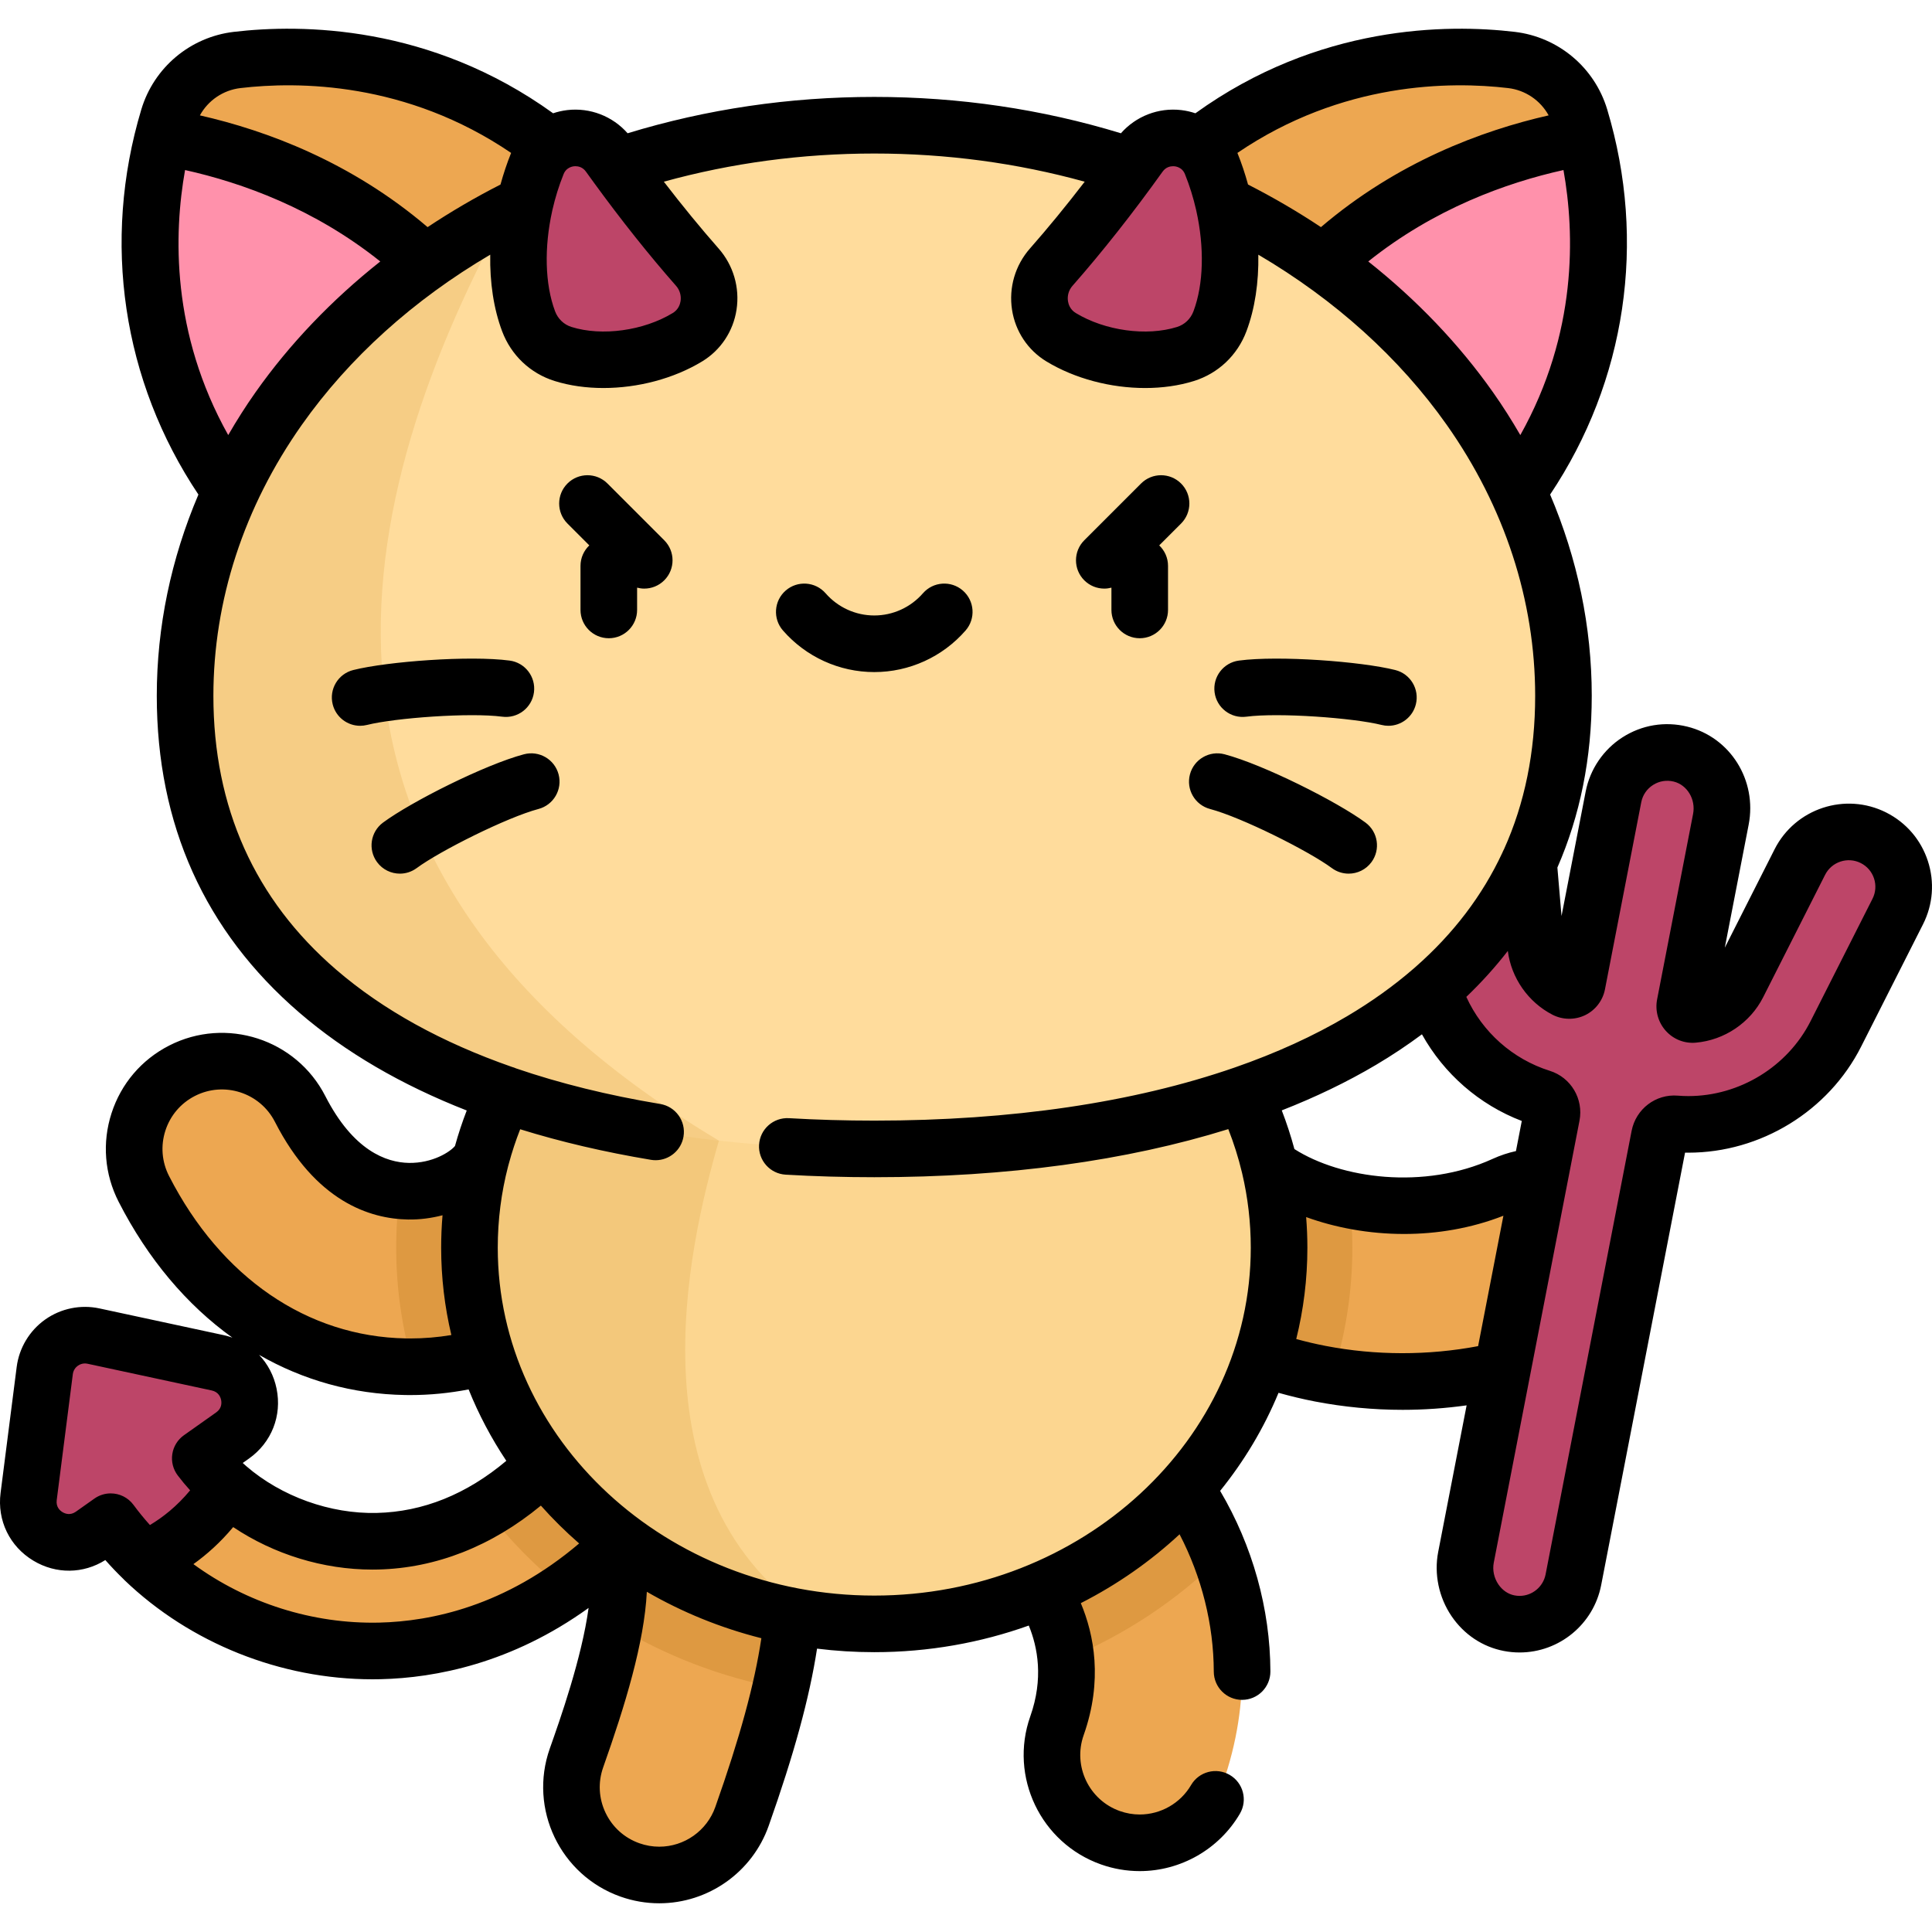 <?xml version="1.0" encoding="iso-8859-1"?>
<!-- Generator: Adobe Illustrator 19.0.0, SVG Export Plug-In . SVG Version: 6.00 Build 0)  -->
<svg version="1.1" id="Capa_1" xmlns="http://www.w3.org/2000/svg" xmlns:xlink="http://www.w3.org/1999/xlink" x="0px" y="0px"
	 viewBox="0 0 511.999 511.999" style="enable-background:new 0 0 511.999 511.999;" xml:space="preserve">
<path style="fill:#EDA751;" d="M98.715,437.529c-31.172,0-61.13-17.164-75.015-43.166c-3.782-7.082-1.106-15.889,5.976-19.671
	c7.081-3.781,15.889-1.107,19.671,5.976c8.993,16.841,29.839,28.263,50.673,27.772c27.201-0.639,51.295-20.175,67.844-55.009
	c3.445-7.253,12.117-10.338,19.368-6.893c7.252,3.445,10.338,12.117,6.893,19.368c-29.013,61.071-70.986,71.073-93.422,71.6
	C100.041,437.521,99.376,437.529,98.715,437.529z"/>
<path style="fill:#BD4568;" d="M57.681,361.154l-32.905-7.08c-6.15-1.323-12.116,2.898-12.913,9.138l-4.27,33.386
	c-1.186,9.276,9.225,15.532,16.859,10.13l4.895-3.464c2.644,3.585,5.601,6.954,8.842,10.065c5.963-2.537,14.896-7.913,22.059-19.219
	c-2.677-2.325-5.085-4.886-7.167-7.64l8.548-6.049C69.26,375.021,66.824,363.121,57.681,361.154z"/>
<g>
	<path style="fill:#EDA751;" d="M174.705,496.891c-2.574,0-5.189-0.43-7.752-1.336c-12.111-4.282-18.459-17.571-14.177-29.681
		c7.899-22.344,15.131-46.871,8.878-59.377c-5.744-11.49-1.087-25.461,10.402-31.205c11.491-5.744,25.461-1.088,31.205,10.402
		c13.224,26.449,6.915,57.379-6.628,95.684C193.259,490.925,184.285,496.891,174.705,496.891z"/>
	<path style="fill:#EDA751;" d="M108.725,362.204c-0.422,0-0.843-0.004-1.266-0.011c-29.001-0.495-54.274-17.673-69.341-47.129
		c-5.849-11.437-1.32-25.45,10.116-31.299c11.439-5.85,25.451-1.319,31.299,10.116c7.194,14.065,17.124,21.603,28.718,21.801
		c8.892,0.137,16.7-4.312,19.145-8.714c6.236-11.23,20.397-15.278,31.625-9.043c11.23,6.236,15.279,20.396,9.043,31.625
		C156.998,349.481,133.804,362.204,108.725,362.204z"/>
	<path style="fill:#EDA751;" d="M302.04,488.363c-2.574,0-5.189-0.43-7.753-1.336c-12.111-4.282-18.458-17.571-14.177-29.681
		c8.277-23.412-6.206-40.104-9.4-42.421c-10.399-7.542-12.714-22.086-5.172-32.484c7.543-10.399,22.086-12.715,32.484-5.172
		c18.383,13.333,41.682,51.073,25.946,95.583C320.594,482.397,311.62,488.363,302.04,488.363z"/>
	<path style="fill:#EDA751;" d="M371.714,366.123c-7.279,0-14.588-0.686-21.799-2.074c-23.266-4.477-42.944-15.61-55.411-31.347
		c-7.977-10.069-6.281-24.698,3.789-32.674c10.069-7.977,24.697-6.28,32.674,3.789c11.265,14.22,42.617,21.569,67.714,10.118
		c11.686-5.333,25.483-0.181,30.815,11.507c5.332,11.687,0.181,25.484-11.507,30.815
		C403.694,362.778,387.784,366.123,371.714,366.123z"/>
</g>
<path style="fill:#BD4568;" d="M496.514,222.034c-7.164-3.622-15.909-0.756-19.534,6.409l-16.412,32.437
	c-2.319,4.584-6.865,7.536-11.82,7.967c-1.395,0.121-2.507-1.164-2.24-2.539l9.539-49.179c1.489-7.678-3.123-15.432-10.72-17.29
	c-8.119-1.986-16.169,3.232-17.744,11.349l-9.618,49.585c-0.274,1.413-1.83,2.133-3.109,1.473c-4.39-2.266-7.467-6.679-7.902-11.766
	l-3.06-35.811c-0.666-7.799-7.234-13.998-15.055-13.699c-8.351,0.319-14.652,7.534-13.948,15.766l3.095,36.22
	c1.514,17.73,13.78,32.724,30.481,37.978c1.963,0.618,3.14,2.622,2.748,4.643l-22.717,117.121
	c-1.527,7.876,3.585,15.964,11.465,17.468c0.92,0.176,1.836,0.26,2.741,0.26c6.821,0,12.908-4.826,14.255-11.772l22.797-117.535
	c0.389-2.008,2.211-3.453,4.25-3.286c1.144,0.094,2.287,0.141,3.425,0.141c16.231,0,31.568-9.122,39.08-23.969l16.412-32.437
	C506.548,234.404,503.678,225.658,496.514,222.034z"/>
<g>
	<path style="opacity:0.2;fill:#A35F00;enable-background:new    ;" d="M357.681,318.122c-11.543-2.386-21.381-7.574-26.715-14.306
		c-7.977-10.069-22.605-11.766-32.673-3.789c-10.069,7.977-11.766,22.606-3.789,32.674c12.467,15.738,32.144,26.871,55.411,31.347
		c1.068,0.206,2.14,0.391,3.212,0.566c3.413-10.767,5.255-22.163,5.255-33.958C358.382,326.424,358.142,322.243,357.681,318.122z"/>
	<path style="opacity:0.2;fill:#A35F00;enable-background:new    ;" d="M159.023,297.925c-11.229-6.235-25.39-2.187-31.625,9.043
		c-2.445,4.402-10.253,8.851-19.145,8.714c-0.754-0.013-1.5-0.06-2.24-0.135c-0.67,4.95-1.015,9.993-1.015,15.111
		c0,10.914,1.578,21.486,4.516,31.534c24.776-0.264,47.601-12.92,58.552-32.64C174.301,318.321,170.253,304.161,159.023,297.925z"/>
	<path style="opacity:0.2;fill:#A35F00;enable-background:new    ;" d="M187.232,346.537c-7.252-3.446-15.924-0.36-19.368,6.893
		c-10.403,21.897-23.788,37.743-39.05,46.656c6.022,7.863,13.038,15.009,20.872,21.278c15.458-10.569,31.281-27.762,44.439-55.458
		C197.57,358.654,194.484,349.983,187.232,346.537z"/>
	<path style="opacity:0.2;fill:#A35F00;enable-background:new    ;" d="M172.056,375.292c-11.49,5.745-16.146,19.716-10.402,31.205
		c2.937,5.874,2.898,14.401,1.213,24.108c13.184,8.05,28.051,13.859,43.987,16.849c5.357-23.325,5.488-43.599-3.593-61.76
		C197.517,374.204,183.547,369.548,172.056,375.292z"/>
	<path style="opacity:0.2;fill:#A35F00;enable-background:new    ;" d="M323.512,412.633c-6.188-16.305-16.433-28.799-25.489-35.366
		c-10.399-7.543-24.942-5.227-32.484,5.172c-7.542,10.399-5.227,24.943,5.172,32.484c2.318,1.681,10.573,10.937,11.769,24.832
		C298.033,433.332,311.964,424.058,323.512,412.633z"/>
</g>
<ellipse style="fill:#FCD690;" cx="231.685" cy="330.655" rx="107.278" ry="99.688"/>
<path style="opacity:0.15;fill:#C17A00;enable-background:new    ;" d="M216.024,429.282
	c-49.023-32.185-33.83-98.152-25.509-127.001v-63.698c-38.813,15.004-66.105,50.575-66.105,92.074
	C124.411,380.767,164.202,422.235,216.024,429.282z"/>
<path style="fill:#EDA751;" d="M166.404,157.803c20.992-17.615,35.007-47.184,5.399-90.895
	C141.959,22.849,97.527,11.806,62.838,15.892c-8.552,1.008-15.728,7.029-18.205,15.276c-10.048,33.451-6.888,79.127,31.317,116.167
	C113.857,184.085,145.412,175.416,166.404,157.803z"/>
<path style="fill:#FF91AB;" d="M43.238,36.287c-8.238,32.89-3.58,75.861,32.713,111.048c32.855,31.853,60.934,29.577,81.504,16.938
	C143.308,68.235,81.509,42.769,43.238,36.287z"/>
<path style="fill:#EDA751;" d="M296.975,157.803c-20.992-17.615-35.007-47.184-5.399-90.895
	c29.843-44.057,74.276-55.101,108.963-51.014c8.552,1.008,15.728,7.029,18.205,15.276c10.048,33.451,6.888,79.127-31.317,116.167
	C349.521,184.085,317.968,175.416,296.975,157.803z"/>
<path style="fill:#FF91AB;" d="M420.142,36.287c8.238,32.89,3.58,75.861-32.713,111.048c-32.855,31.853-60.934,29.577-81.504,16.938
	C320.072,68.235,381.871,42.769,420.142,36.287z"/>
<path style="fill:#FFDC9C;" d="M414.33,184.388c0,83.509-81.771,120.084-182.641,120.084S49.05,267.897,49.05,184.388
	S130.82,33.183,231.689,33.183S414.33,100.88,414.33,184.388z"/>
<path style="opacity:0.15;fill:#C17A00;enable-background:new    ;" d="M134.169,56.528c-51.151,26.796-85.121,74.041-85.121,127.86
	c0,71.787,60.427,108.891,141.467,117.893C74.185,232.793,89.357,139.326,134.169,56.528z"/>
<g>
	<path style="fill:#BD4568;" d="M142.412,43.321c-6.038,14.944-6.38,31.052-2.327,41.825c1.56,4.147,4.895,7.334,9.123,8.659
		c10.127,3.174,23.502,1.315,32.987-4.449c6.477-3.935,7.605-12.875,2.597-18.564c-7.204-8.182-15.374-18.421-23.41-29.667
		C156.394,34.143,145.627,35.364,142.412,43.321z"/>
	<path style="fill:#BD4568;" d="M320.968,43.321c6.038,14.944,6.38,31.052,2.327,41.825c-1.56,4.147-4.895,7.334-9.123,8.659
		c-10.127,3.174-23.502,1.315-32.987-4.449c-6.477-3.935-7.605-12.875-2.597-18.564c7.204-8.182,15.374-18.421,23.41-29.667
		C306.985,34.143,317.753,35.364,320.968,43.321z"/>
</g>
<path d="M160.988,128.135c-2.929-2.929-7.678-2.929-10.606,0c-2.929,2.929-2.929,7.678,0,10.606l5.792,5.792
	c-1.435,1.366-2.334,3.29-2.334,5.428v11.678c0,4.142,3.358,7.5,7.5,7.5c4.142,0,7.5-3.358,7.5-7.5v-5.904
	c0.62,0.161,1.256,0.25,1.893,0.25c1.919,0,3.839-0.732,5.303-2.197c2.929-2.929,2.929-7.678,0-10.607L160.988,128.135z
	 M133.084,189.93c4.112,0.543,7.876-2.347,8.419-6.453c0.542-4.106-2.346-7.876-6.453-8.418c-10.584-1.4-32.31,0.225-41.426,2.504
	c-4.019,1.004-6.462,5.077-5.457,9.095c0.852,3.408,3.91,5.683,7.27,5.683c0.602,0,1.214-0.073,1.825-0.226
	C104.742,190.245,124.53,188.797,133.084,189.93z M330.296,189.93c8.553-1.131,28.342,0.315,35.823,2.185
	c0.61,0.153,1.222,0.226,1.825,0.226c3.36,0,6.418-2.275,7.27-5.683c1.005-4.018-1.438-8.09-5.457-9.095
	c-9.117-2.279-30.841-3.901-41.426-2.504c-4.107,0.543-6.995,4.312-6.453,8.418C322.421,187.584,326.187,190.471,330.296,189.93z
	 M510.891,228.136c-1.835-5.593-5.738-10.137-10.992-12.795c-10.842-5.482-24.125-1.124-29.61,9.716l-13.199,26.087l6.32-32.586
	c2.286-11.787-4.874-23.209-16.301-26.003c-5.925-1.448-12.01-0.438-17.137,2.846c-5.055,3.237-8.609,8.471-9.752,14.36
	l-6.399,32.991l-1.098-12.842c6.019-13.782,9.107-29.025,9.107-45.522c0-18.267-3.779-36.305-11.033-53.325
	c20.119-30.073,25.656-67.015,15.131-102.052c-3.344-11.134-12.965-19.207-24.511-20.567c-17.864-2.104-52.03-1.924-84.624,21.577
	c-1.194-0.404-2.439-0.691-3.72-0.843c-6.067-0.719-12.04,1.615-16.018,6.14c-20.913-6.39-42.873-9.634-65.367-9.634
	c-22.493,0-44.452,3.244-65.366,9.634c-3.977-4.525-9.949-6.858-16.018-6.14c-1.281,0.152-2.526,0.439-3.72,0.842
	C113.992,6.521,79.825,6.338,61.96,8.444c-11.544,1.36-21.165,9.433-24.51,20.566c-10.525,35.037-4.988,71.98,15.132,102.052
	c-7.254,17.02-11.033,35.058-11.033,53.325c0,34.134,12.71,62.386,37.778,83.971c12.193,10.499,27.041,19.152,44.362,25.933
	c-1.198,3.096-2.234,6.233-3.116,9.406c-1.303,1.584-5.935,4.575-12.193,4.486c-6.033-0.103-14.776-3.261-22.171-17.717
	c-7.723-15.1-26.292-21.103-41.391-13.378c-7.315,3.741-12.735,10.107-15.262,17.925c-2.527,7.818-1.858,16.152,1.883,23.467
	c7.761,15.173,18.064,27.342,30.145,36.009c-0.753-0.266-1.527-0.494-2.327-0.666l-32.905-7.08
	c-4.978-1.072-10.217,0.001-14.373,2.942c-4.157,2.941-6.911,7.525-7.558,12.577l-4.269,33.386
	c-0.932,7.288,2.401,14.166,8.698,17.95c5.997,3.603,13.21,3.517,19.063-0.166c1.539,1.752,3.154,3.438,4.827,5.056
	c0.085,0.09,0.164,0.183,0.254,0.269c17.402,16.696,41.356,26.272,65.72,26.272c0.718,0,1.44-0.008,2.164-0.025
	c14.492-0.341,34.685-4.172,55.104-18.885c-1.818,13.312-7.554,29.546-10.279,37.254c-5.653,15.991,2.757,33.599,18.749,39.252
	c3.313,1.171,6.762,1.765,10.252,1.765c13.009,0,24.663-8.244,28.999-20.513c6.735-19.051,10.808-33.926,12.821-46.972
	c4.963,0.615,10.024,0.937,15.164,0.937c14.42,0,28.224-2.503,40.949-7.057c2.371,5.752,3.934,14.065,0.401,24.059
	c-5.652,15.991,2.758,33.599,18.749,39.252c3.314,1.171,6.763,1.765,10.252,1.765c10.892,0,21.065-5.835,26.552-15.228
	c2.089-3.577,0.883-8.17-2.693-10.259c-3.577-2.09-8.17-0.883-10.259,2.693c-2.808,4.807-8.019,7.793-13.6,7.793
	c-1.782,0-3.549-0.306-5.253-0.907c-8.193-2.897-12.502-11.919-9.606-20.112c5.132-14.513,2.754-26.644-0.753-34.995
	c9.641-4.906,18.448-11.066,26.172-18.242c5.851,11.268,9.034,23.903,9.067,36.396c0.011,4.135,3.367,7.48,7.5,7.48h0.021
	c4.142-0.011,7.491-3.378,7.48-7.52c-0.044-16.596-4.751-33.379-13.318-47.866c6.375-7.888,11.608-16.622,15.475-25.985
	c3.192,0.896,6.423,1.676,9.674,2.302c7.616,1.466,15.427,2.209,23.216,2.209c5.686,0,11.355-0.403,16.955-1.186l-7.532,38.832
	c-1.131,5.832,0.154,12.032,3.525,17.011c3.311,4.888,8.246,8.174,13.896,9.251c1.368,0.262,2.764,0.394,4.147,0.394
	c10.521,0,19.613-7.504,21.619-17.844l22.23-114.616c0.294,0.006,0.587,0.008,0.878,0.008c19.175,0,37.141-11.023,45.772-28.083
	l16.412-32.436C512.271,239.702,512.725,233.729,510.891,228.136z M402.9,115.3c-2.235-3.86-4.637-7.658-7.252-11.364
	c-9.032-12.803-20.195-24.461-33.046-34.646c17.464-13.965,36.547-20.852,51.734-24.228C417.336,61.878,418.043,88.273,402.9,115.3z
	 M399.663,23.341c4.601,0.542,8.569,3.282,10.742,7.235c-17.737,4.026-40.14,12.376-60.343,29.615
	c-6.145-4.085-12.595-7.857-19.319-11.287c-0.779-2.832-1.71-5.638-2.817-8.378C355.709,21.635,384.437,21.549,399.663,23.341z
	 M308.099,45.486c0.87-1.218,2.05-1.437,2.786-1.437c0.166,0,0.309,0.011,0.421,0.024c0.422,0.05,1.037,0.207,1.608,0.621
	c0.066,0.052,0.133,0.104,0.201,0.154c0.349,0.302,0.671,0.712,0.901,1.282l0,0c1.247,3.085,2.237,6.285,2.967,9.501
	c0.016,0.076,0.03,0.152,0.049,0.228c2.155,9.652,1.96,19.427-0.757,26.648c-0.753,2.003-2.337,3.513-4.345,4.142
	c-8.063,2.527-19.105,1.005-26.851-3.702c-1.512-0.919-1.938-2.361-2.056-3.14c-0.224-1.463,0.211-2.943,1.194-4.058
	C292.061,66.838,300.319,56.372,308.099,45.486z M146.349,55.857c0.018-0.074,0.032-0.149,0.048-0.224
	c0.73-3.217,1.721-6.417,2.968-9.503l0,0c0.231-0.572,0.554-0.984,0.904-1.286c0.062-0.046,0.124-0.094,0.185-0.142
	c0.574-0.421,1.195-0.579,1.619-0.63c0.112-0.013,0.255-0.024,0.42-0.024c0.736,0,1.917,0.219,2.786,1.437
	c0.708,0.99,1.423,1.973,2.138,2.955c0.008,0.012,0.017,0.023,0.025,0.035c7.139,9.809,14.599,19.186,21.72,27.274
	c0.982,1.115,1.417,2.595,1.194,4.058c-0.119,0.778-0.544,2.221-2.056,3.14c-7.747,4.707-18.788,6.229-26.852,3.702
	c-2.008-0.629-3.592-2.14-4.346-4.143C144.388,75.285,144.194,65.509,146.349,55.857z M63.716,23.341
	c15.224-1.797,43.953-1.708,71.737,17.185c-1.107,2.74-2.038,5.547-2.817,8.379c-6.724,3.43-13.174,7.202-19.319,11.287
	c-20.203-17.24-42.606-25.59-60.343-29.616C55.148,26.623,59.115,23.883,63.716,23.341z M49.044,45.063
	c15.187,3.376,34.27,10.264,51.734,24.229c-12.852,10.185-24.015,21.843-33.046,34.645c-2.615,3.706-5.017,7.504-7.252,11.364
	C45.336,88.274,46.044,61.878,49.044,45.063z M124.187,368.209c2.67,6.645,6.028,12.977,9.991,18.923
	c-10.549,8.879-22.074,13.523-34.334,13.811c-12.331,0.293-25.262-4.35-34.596-12.414c-0.029-0.026-0.054-0.054-0.084-0.08
	c-0.283-0.246-0.563-0.495-0.838-0.746l1.635-1.157c5.997-4.244,8.807-11.352,7.333-18.549c-0.712-3.478-2.342-6.537-4.641-8.95
	c11.705,6.727,24.796,10.41,38.685,10.647c0.463,0.007,0.925,0.012,1.387,0.012C113.927,369.704,119.103,369.194,124.187,368.209z
	 M44.796,311.649c-1.917-3.748-2.26-8.018-0.965-12.024c1.294-4.005,4.071-7.267,7.818-9.183c7.736-3.957,17.251-0.883,21.208,6.854
	c10.782,21.08,25.131,25.711,35.281,25.885c3.097,0.053,6.191-0.357,9.135-1.125c-0.24,2.847-0.362,5.715-0.362,8.601
	c0,7.944,0.938,15.686,2.702,23.141c-3.59,0.598-7.23,0.906-10.888,0.906c-0.381,0-0.763-0.003-1.138-0.01
	C81.446,354.248,58.559,338.558,44.796,311.649z M39.733,404.149c-1.538-1.711-2.993-3.494-4.351-5.336
	c-1.468-1.992-3.739-3.049-6.042-3.049c-1.499,0-3.012,0.448-4.326,1.378l-4.896,3.464c-1.502,1.065-2.863,0.54-3.541,0.132
	c-0.678-0.407-1.779-1.363-1.545-3.189l4.269-33.386c0.157-1.229,0.909-1.928,1.343-2.235c0.435-0.307,1.346-0.78,2.554-0.523
	l32.905,7.08c1.8,0.387,2.335,1.744,2.494,2.519c0.158,0.774,0.2,2.232-1.303,3.296l-8.548,6.049
	c-1.657,1.172-2.769,2.967-3.08,4.973c-0.311,2.006,0.205,4.053,1.429,5.672c1.028,1.359,2.127,2.682,3.292,3.961
	C46.857,399.216,43.099,402.145,39.733,404.149z M100.531,430.008c-17.691,0.41-35.199-5.208-49.273-15.5
	c3.479-2.492,7.097-5.689,10.537-9.81c10.846,7.238,23.866,11.258,36.908,11.258c0.497,0,0.996-0.006,1.493-0.018
	c15.359-0.361,30.13-6.194,43.141-16.937c3.148,3.543,6.538,6.89,10.141,10.028C133.969,425.633,114.217,429.686,100.531,430.008z
	 M189.563,478.878c-2.223,6.288-8.194,10.513-14.858,10.513c-1.783,0-3.55-0.305-5.252-0.907c-3.969-1.403-7.154-4.267-8.968-8.066
	c-1.814-3.798-2.041-8.076-0.638-12.044c5.802-16.411,10.875-32.904,11.573-46.535c9.319,5.392,19.521,9.571,30.353,12.305
	C199.939,446.336,196.07,460.471,189.563,478.878z M208.206,311.297c7.633,0.448,15.535,0.675,23.484,0.675
	c35.165,0,66.89-4.352,93.821-12.742c1.475,3.748,2.677,7.565,3.606,11.443c0.022,0.098,0.046,0.195,0.071,0.293
	c1.513,6.418,2.28,12.997,2.28,19.692c0,50.832-44.76,92.186-99.779,92.186s-99.779-41.354-99.779-92.186
	c0-7.35,0.919-14.561,2.742-21.572c0.073-0.224,0.134-0.449,0.185-0.676c0.83-3.09,1.837-6.139,3.018-9.145
	c10.743,3.336,22.302,6.04,34.653,8.098c0.417,0.07,0.832,0.103,1.241,0.103c3.6,0,6.778-2.6,7.389-6.269
	c0.681-4.085-2.08-7.95-6.165-8.63c-13.86-2.309-26.605-5.46-38.201-9.428c-0.367-0.164-0.74-0.299-1.117-0.4
	c-18.569-6.482-34.154-15.08-46.541-25.746c-21.609-18.607-32.565-43.034-32.565-72.604c0-25.239,8.105-50.069,23.439-71.805
	c12.536-17.77,29.637-33.166,49.927-45.092c-0.129,7.332,0.902,14.318,3.152,20.296c2.39,6.353,7.456,11.155,13.899,13.175
	c4.007,1.256,8.417,1.864,12.937,1.864c9.088,0,18.616-2.46,26.189-7.06c4.907-2.981,8.222-7.974,9.095-13.696
	c0.895-5.862-0.841-11.779-4.764-16.233c-4.739-5.383-9.644-11.371-14.5-17.689c17.92-4.951,36.628-7.465,55.767-7.465
	c19.14,0,37.848,2.515,55.767,7.466c-4.855,6.317-9.76,12.305-14.5,17.689c-3.922,4.455-5.659,10.372-4.764,16.233
	c0.873,5.722,4.188,10.714,9.096,13.696c7.573,4.601,17.099,7.06,26.188,7.06c4.519,0,8.932-0.609,12.938-1.864
	c6.444-2.019,11.51-6.822,13.899-13.174c2.249-5.978,3.281-12.965,3.152-20.297c20.29,11.926,37.391,27.323,49.927,45.092
	c15.334,21.736,23.439,46.566,23.439,71.805c0,14.923-2.763,28.495-8.258,40.664c-0.171,0.301-0.316,0.617-0.444,0.94
	c-5.283,11.337-12.965,21.44-23.019,30.266c-0.178,0.142-0.348,0.292-0.511,0.448c-5.234,4.536-11.091,8.737-17.587,12.586
	c-8.881,5.262-18.849,9.798-29.772,13.593c-0.065,0.022-0.13,0.043-0.194,0.067c-26.631,9.221-58.965,14.02-95.357,14.02
	c-7.658,0-15.263-0.218-22.605-0.649c-4.143-0.233-7.684,2.913-7.927,7.048C200.916,307.506,204.071,311.055,208.206,311.297z
	 M339.68,294.265c8.99-3.52,17.343-7.542,24.98-12.067c4.293-2.544,8.343-5.249,12.168-8.094
	c5.828,10.457,15.155,18.64,26.46,22.964l-1.548,7.981c-2.111,0.464-4.173,1.15-6.17,2.062c-18.177,8.294-40.261,5.243-52.539-2.598
	C342.099,301.052,340.984,297.634,339.68,294.265z M351.332,356.685c-2.624-0.505-5.234-1.121-7.815-1.827
	c1.93-7.78,2.951-15.881,2.951-24.201c0-2.724-0.112-5.432-0.327-8.121c7.685,2.793,16.622,4.478,25.944,4.478
	c8.692,0,17.71-1.462,26.331-4.831l-6.702,34.555C378.477,359.244,364.598,359.237,351.332,356.685z M496.231,238.182
	l-16.412,32.437c-6.102,12.061-18.816,19.855-32.387,19.855c-0.922,0-1.869-0.039-2.813-0.117
	c-5.837-0.479-11.099,3.533-12.225,9.333l-22.796,117.535c-0.641,3.303-3.54,5.701-6.893,5.701c-0.442,0-0.891-0.043-1.335-0.128
	c-1.707-0.326-3.23-1.366-4.289-2.929c-1.152-1.702-1.597-3.795-1.219-5.743l19.557-100.834c0.003-0.017,0.007-0.033,0.01-0.05
	l3.149-16.236c1.121-5.779-2.258-11.465-7.86-13.226c-9.874-3.106-17.882-10.277-22.128-19.595
	c4.021-3.852,7.69-7.913,10.997-12.176c0.913,7.15,5.376,13.57,11.829,16.902c2.7,1.393,5.938,1.435,8.666,0.114
	c2.71-1.314,4.671-3.864,5.246-6.824l9.617-49.584c0.37-1.907,1.477-3.536,3.116-4.586c1.638-1.049,3.584-1.372,5.483-0.907
	c3.581,0.876,5.887,4.723,5.139,8.576l-9.539,49.18c-0.573,2.956,0.289,6.059,2.306,8.299c2.034,2.258,4.935,3.405,7.948,3.139
	c7.591-0.661,14.435-5.279,17.862-12.053l16.412-32.437c1.751-3.462,5.994-4.854,9.457-3.103c1.677,0.849,2.923,2.299,3.509,4.085
	C497.224,234.598,497.079,236.505,496.231,238.182z M138.857,199.89c-10.318,2.739-29.786,12.519-37.347,18.1
	c-3.332,2.46-4.04,7.156-1.58,10.488c1.471,1.992,3.74,3.046,6.04,3.046c1.547,0,3.108-0.477,4.448-1.466
	c6.204-4.579,23.95-13.457,32.288-15.67c4.004-1.063,6.388-5.17,5.325-9.173C146.968,201.212,142.862,198.828,138.857,199.89z
	 M231.689,178.107c9.276,0,18.098-4.018,24.202-11.022c2.721-3.123,2.396-7.86-0.727-10.582c-3.123-2.721-7.861-2.396-10.582,0.727
	c-3.255,3.735-7.955,5.877-12.893,5.877c-4.939,0-9.638-2.142-12.894-5.877c-2.722-3.123-7.46-3.448-10.581-0.726
	c-3.123,2.722-3.448,7.459-0.726,10.581C213.593,174.089,222.415,178.107,231.689,178.107z M320.673,214.388
	c8.339,2.214,26.086,11.091,32.288,15.67c1.34,0.989,2.901,1.466,4.448,1.466c2.299,0,4.57-1.054,6.04-3.046
	c2.46-3.333,1.752-8.028-1.58-10.488c-7.561-5.581-27.03-15.36-37.347-18.1c-4.002-1.06-8.111,1.321-9.174,5.324
	C314.286,209.217,316.67,213.325,320.673,214.388z M292.647,155.986c0.637,0,1.272-0.088,1.893-0.25v5.904
	c0,4.142,3.358,7.5,7.5,7.5c4.142,0,7.5-3.358,7.5-7.5v-11.678c0-2.138-0.899-4.062-2.334-5.428l5.792-5.792
	c2.929-2.929,2.929-7.678,0-10.606c-2.929-2.929-7.678-2.929-10.606,0l-15.047,15.047c-2.929,2.929-2.929,7.678,0,10.607
	C288.808,155.254,290.728,155.986,292.647,155.986z"/>
<g>
</g>
<g>
</g>
<g>
</g>
<g>
</g>
<g>
</g>
<g>
</g>
<g>
</g>
<g>
</g>
<g>
</g>
<g>
</g>
<g>
</g>
<g>
</g>
<g>
</g>
<g>
</g>
<g>
</g>
</svg>
